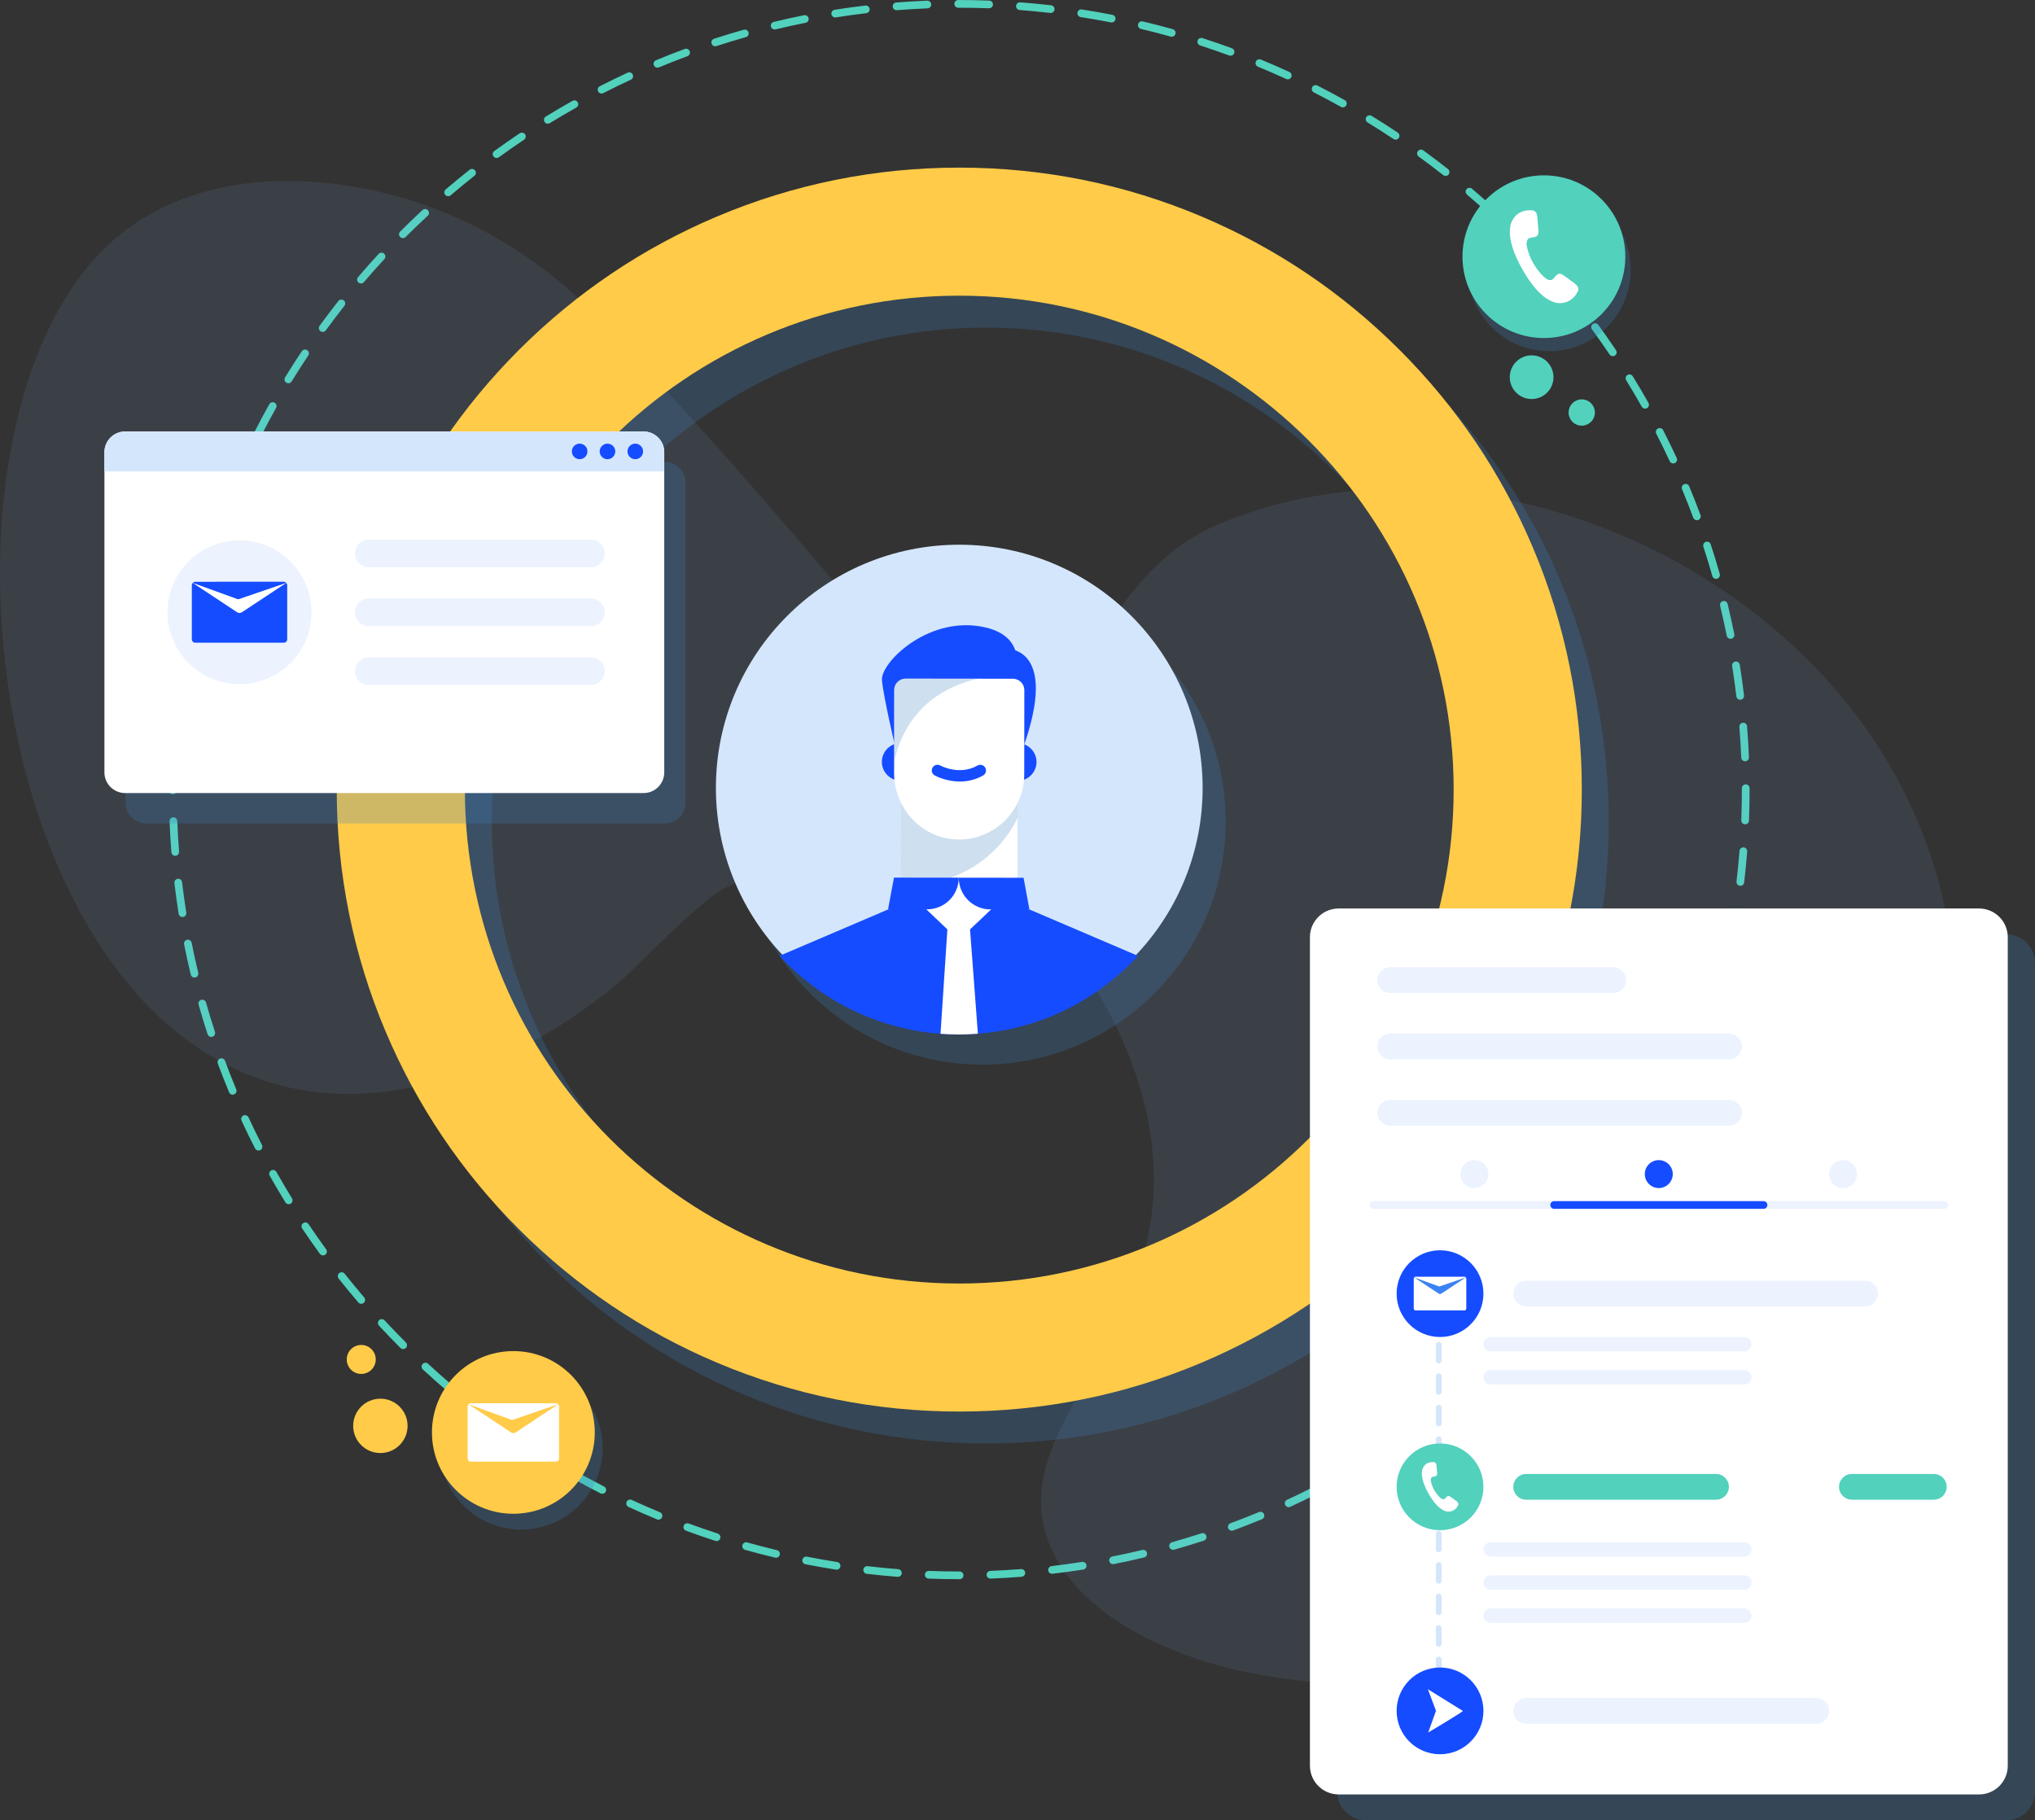 <svg width="256" height="229" viewBox="0 0 256 229" fill="none" xmlns="http://www.w3.org/2000/svg">
<rect x="0" y="0" width="256" height="229" fill="#333333" stroke="none"/>
<g id="Frame" clip-path="url(#clip0_45_836)">
<g id="Group">
<g id="Layer_1">
<path id="Vector" d="M120.718 198.671H120.674C119.392 198.671 118.094 198.646 116.816 198.597C116.548 198.587 116.339 198.362 116.35 198.094C116.36 197.826 116.585 197.617 116.853 197.628C118.119 197.676 119.405 197.701 120.674 197.701H120.718C120.986 197.701 121.203 197.918 121.203 198.186C121.203 198.454 120.986 198.671 120.718 198.671ZM124.602 198.594C124.342 198.594 124.128 198.39 124.117 198.128C124.107 197.861 124.316 197.636 124.583 197.625C125.866 197.575 127.165 197.499 128.442 197.399C128.708 197.378 128.943 197.578 128.964 197.845C128.985 198.112 128.785 198.346 128.518 198.367C127.228 198.468 125.917 198.544 124.621 198.594C124.615 198.594 124.608 198.594 124.602 198.594ZM112.957 198.374C112.945 198.374 112.932 198.374 112.919 198.373C111.627 198.273 110.32 198.147 109.035 197.997C108.768 197.966 108.578 197.725 108.609 197.46C108.64 197.194 108.881 197.003 109.147 197.034C110.42 197.183 111.714 197.308 112.994 197.406C113.261 197.427 113.461 197.66 113.441 197.927C113.421 198.182 113.208 198.375 112.957 198.375V198.374ZM132.345 197.99C132.102 197.99 131.893 197.809 131.864 197.562C131.832 197.296 132.023 197.055 132.289 197.024C133.564 196.874 134.853 196.697 136.118 196.498C136.382 196.457 136.631 196.637 136.672 196.902C136.714 197.166 136.534 197.415 136.268 197.456C134.99 197.657 133.69 197.836 132.402 197.987C132.383 197.99 132.363 197.991 132.344 197.991L132.345 197.99ZM105.243 197.475C105.218 197.475 105.192 197.473 105.167 197.47C103.887 197.269 102.593 197.041 101.323 196.79C101.06 196.739 100.889 196.483 100.941 196.221C100.993 195.958 101.248 195.787 101.511 195.839C102.769 196.087 104.049 196.313 105.317 196.511C105.582 196.553 105.763 196.801 105.721 197.066C105.684 197.305 105.477 197.476 105.242 197.476L105.243 197.475ZM140.017 196.782C139.79 196.782 139.587 196.622 139.542 196.391C139.49 196.128 139.66 195.873 139.923 195.821C141.182 195.572 142.453 195.294 143.699 194.995C143.96 194.933 144.222 195.094 144.284 195.354C144.347 195.615 144.186 195.876 143.925 195.939C142.667 196.24 141.384 196.521 140.112 196.772C140.08 196.778 140.048 196.781 140.017 196.781V196.782ZM97.623 195.973C97.585 195.973 97.548 195.969 97.51 195.96C96.251 195.66 94.979 195.33 93.731 194.98C93.473 194.908 93.323 194.64 93.395 194.382C93.468 194.124 93.736 193.974 93.994 194.046C95.229 194.393 96.488 194.72 97.735 195.017C97.996 195.08 98.156 195.341 98.094 195.602C98.041 195.825 97.842 195.974 97.623 195.974V195.973ZM147.571 194.974C147.359 194.974 147.164 194.835 147.104 194.621C147.031 194.363 147.181 194.095 147.439 194.023C148.674 193.675 149.918 193.298 151.138 192.902C151.393 192.819 151.667 192.959 151.75 193.213C151.832 193.467 151.693 193.742 151.438 193.824C150.206 194.224 148.949 194.605 147.703 194.956C147.659 194.969 147.614 194.974 147.571 194.974ZM90.144 193.875C90.094 193.875 90.044 193.867 89.995 193.851C88.759 193.451 87.514 193.02 86.295 192.572C86.043 192.479 85.915 192.2 86.007 191.949C86.1 191.698 86.379 191.57 86.63 191.662C87.838 192.106 89.07 192.533 90.293 192.929C90.549 193.012 90.689 193.285 90.606 193.54C90.539 193.745 90.349 193.875 90.144 193.875V193.875ZM154.958 192.575C154.76 192.575 154.574 192.454 154.502 192.258C154.41 192.008 154.538 191.729 154.789 191.635C155.989 191.192 157.196 190.72 158.377 190.23C158.625 190.128 158.909 190.245 159.011 190.492C159.114 190.74 158.997 191.024 158.749 191.126C157.557 191.62 156.337 192.098 155.125 192.545C155.07 192.565 155.013 192.575 154.957 192.575H154.958ZM82.836 191.184C82.774 191.184 82.711 191.172 82.65 191.147C81.451 190.651 80.245 190.124 79.066 189.58C78.823 189.468 78.717 189.18 78.829 188.936C78.941 188.693 79.23 188.587 79.473 188.699C80.64 189.238 81.834 189.76 83.022 190.251C83.269 190.354 83.387 190.637 83.284 190.885C83.207 191.071 83.026 191.184 82.835 191.184H82.836ZM162.112 189.609C161.929 189.609 161.753 189.505 161.671 189.327C161.559 189.084 161.664 188.796 161.908 188.684C163.069 188.149 164.236 187.582 165.377 187C165.615 186.878 165.908 186.972 166.03 187.211C166.152 187.45 166.057 187.742 165.818 187.864C164.666 188.451 163.488 189.024 162.315 189.565C162.249 189.595 162.179 189.61 162.111 189.61L162.112 189.609ZM75.769 187.926C75.694 187.926 75.619 187.91 75.548 187.873C74.393 187.284 73.233 186.664 72.101 186.029C71.868 185.898 71.784 185.602 71.915 185.369C72.046 185.135 72.342 185.052 72.576 185.183C73.697 185.811 74.845 186.426 75.99 187.009C76.228 187.131 76.323 187.422 76.201 187.661C76.116 187.83 75.945 187.926 75.769 187.926ZM169.016 186.088C168.846 186.088 168.681 185.999 168.592 185.841C168.461 185.607 168.545 185.311 168.778 185.18C169.894 184.554 171.015 183.898 172.106 183.228C172.335 183.087 172.634 183.159 172.774 183.387C172.914 183.616 172.843 183.915 172.614 184.055C171.511 184.731 170.38 185.394 169.253 186.026C169.178 186.068 169.097 186.089 169.016 186.089V186.088ZM68.984 184.124C68.897 184.124 68.81 184.101 68.731 184.053C67.626 183.375 66.519 182.666 65.441 181.945C65.218 181.796 65.159 181.495 65.308 181.272C65.457 181.049 65.758 180.99 65.981 181.139C67.049 181.853 68.145 182.556 69.239 183.226C69.468 183.366 69.539 183.665 69.399 183.894C69.307 184.043 69.148 184.125 68.985 184.125L68.984 184.124ZM175.626 182.034C175.47 182.034 175.316 181.958 175.222 181.819C175.073 181.596 175.133 181.295 175.355 181.146C176.421 180.433 177.487 179.691 178.522 178.938C178.739 178.781 179.042 178.828 179.2 179.046C179.357 179.262 179.31 179.566 179.092 179.723C178.046 180.483 176.971 181.234 175.895 181.953C175.812 182.008 175.718 182.035 175.625 182.035L175.626 182.034ZM62.522 179.802C62.423 179.802 62.323 179.772 62.237 179.71C61.19 178.948 60.142 178.155 59.124 177.352C58.914 177.186 58.878 176.881 59.044 176.671C59.211 176.461 59.516 176.425 59.726 176.591C60.733 177.386 61.771 178.171 62.809 178.926C63.025 179.083 63.073 179.387 62.915 179.603C62.82 179.733 62.672 179.802 62.522 179.802ZM181.902 177.473C181.758 177.473 181.616 177.41 181.52 177.288C181.354 177.078 181.39 176.773 181.601 176.607C182.607 175.814 183.612 174.99 184.586 174.158C184.79 173.984 185.096 174.008 185.27 174.212C185.444 174.416 185.42 174.721 185.216 174.895C184.232 175.735 183.218 176.567 182.201 177.368C182.112 177.438 182.006 177.473 181.901 177.473H181.902ZM56.422 174.991C56.311 174.991 56.198 174.952 56.107 174.875C55.122 174.034 54.141 173.162 53.19 172.282C52.993 172.101 52.981 171.794 53.163 171.597C53.345 171.4 53.652 171.388 53.849 171.57C54.791 172.44 55.763 173.304 56.739 174.137C56.942 174.311 56.967 174.617 56.792 174.821C56.696 174.933 56.56 174.99 56.423 174.99L56.422 174.991ZM187.805 172.434C187.674 172.434 187.544 172.382 187.448 172.279C187.267 172.082 187.279 171.775 187.475 171.593C188.416 170.724 189.354 169.823 190.262 168.917C190.451 168.728 190.759 168.728 190.949 168.917C191.138 169.106 191.138 169.413 190.949 169.603C190.032 170.519 189.085 171.428 188.134 172.305C188.041 172.391 187.923 172.434 187.805 172.434H187.805ZM50.718 169.721C50.594 169.721 50.47 169.673 50.375 169.579C49.46 168.664 48.549 167.719 47.67 166.768C47.488 166.571 47.5 166.265 47.696 166.083C47.893 165.901 48.2 165.913 48.382 166.109C49.254 167.05 50.155 167.987 51.061 168.893C51.251 169.082 51.251 169.389 51.061 169.578C50.967 169.673 50.843 169.72 50.718 169.72V169.721ZM193.299 166.949C193.181 166.949 193.062 166.906 192.969 166.82C192.773 166.638 192.761 166.332 192.942 166.135C193.814 165.194 194.679 164.223 195.513 163.249C195.687 163.046 195.994 163.022 196.197 163.196C196.401 163.37 196.425 163.676 196.251 163.879C195.408 164.863 194.535 165.843 193.655 166.793C193.56 166.897 193.429 166.949 193.299 166.949ZM45.445 164.026C45.309 164.026 45.172 163.968 45.076 163.856C44.234 162.873 43.401 161.859 42.599 160.844C42.433 160.634 42.469 160.329 42.679 160.163C42.89 159.997 43.195 160.033 43.361 160.243C44.155 161.248 44.981 162.251 45.814 163.225C45.988 163.429 45.964 163.735 45.761 163.909C45.67 163.986 45.557 164.025 45.446 164.025L45.445 164.026ZM198.35 161.05C198.244 161.05 198.138 161.016 198.049 160.946C197.839 160.78 197.803 160.475 197.969 160.265C198.765 159.259 199.551 158.223 200.307 157.186C200.465 156.969 200.769 156.922 200.986 157.079C201.202 157.237 201.25 157.54 201.092 157.757C200.329 158.804 199.534 159.851 198.731 160.866C198.635 160.987 198.493 161.05 198.35 161.05H198.35ZM40.635 157.939C40.485 157.939 40.337 157.87 40.242 157.74C39.48 156.694 38.729 155.619 38.01 154.546C37.86 154.323 37.92 154.022 38.143 153.873C38.365 153.724 38.667 153.783 38.816 154.006C39.529 155.069 40.273 156.134 41.027 157.169C41.185 157.386 41.137 157.689 40.921 157.847C40.834 157.909 40.735 157.94 40.635 157.94V157.939ZM202.926 154.772C202.833 154.772 202.739 154.745 202.656 154.69C202.434 154.541 202.374 154.24 202.523 154.017C203.238 152.95 203.941 151.856 204.613 150.764C204.753 150.535 205.052 150.464 205.281 150.605C205.51 150.745 205.58 151.043 205.44 151.272C204.762 152.375 204.051 153.48 203.329 154.558C203.236 154.697 203.082 154.773 202.926 154.773V154.772ZM36.318 151.499C36.155 151.499 35.995 151.417 35.904 151.268C35.227 150.167 34.562 149.037 33.929 147.91C33.798 147.677 33.88 147.381 34.114 147.25C34.348 147.119 34.644 147.202 34.775 147.435C35.402 148.55 36.06 149.669 36.731 150.759C36.871 150.988 36.799 151.287 36.571 151.427C36.492 151.475 36.404 151.499 36.318 151.499ZM206.997 148.152C206.917 148.152 206.835 148.132 206.76 148.09C206.527 147.959 206.443 147.663 206.575 147.43C207.204 146.31 207.82 145.163 208.404 144.02C208.526 143.782 208.819 143.687 209.057 143.809C209.296 143.931 209.39 144.223 209.268 144.461C208.678 145.616 208.057 146.774 207.421 147.905C207.332 148.063 207.167 148.152 206.997 148.152ZM32.52 144.745C32.343 144.745 32.174 144.648 32.087 144.48C31.499 143.33 30.926 142.153 30.384 140.981C30.271 140.738 30.377 140.45 30.621 140.337C30.864 140.225 31.152 140.331 31.265 140.574C31.802 141.735 32.37 142.901 32.952 144.039C33.074 144.278 32.979 144.57 32.741 144.692C32.67 144.728 32.595 144.745 32.52 144.745V144.745ZM210.537 141.229C210.469 141.229 210.4 141.214 210.334 141.184C210.09 141.072 209.984 140.784 210.097 140.541C210.636 139.374 211.159 138.182 211.651 136.996C211.754 136.748 212.038 136.631 212.285 136.734C212.533 136.836 212.65 137.12 212.548 137.367C212.05 138.565 211.522 139.769 210.978 140.947C210.896 141.125 210.72 141.229 210.536 141.229H210.537ZM29.268 137.718C29.078 137.718 28.897 137.605 28.82 137.418C28.324 136.226 27.846 135.009 27.398 133.798C27.305 133.547 27.433 133.268 27.685 133.175C27.936 133.083 28.215 133.21 28.309 133.462C28.752 134.66 29.226 135.866 29.716 137.046C29.82 137.294 29.702 137.577 29.454 137.68C29.393 137.705 29.33 137.717 29.268 137.717V137.718ZM213.521 134.044C213.465 134.044 213.408 134.034 213.353 134.013C213.102 133.921 212.973 133.642 213.065 133.39C213.511 132.184 213.938 130.953 214.335 129.731C214.418 129.477 214.691 129.336 214.947 129.419C215.201 129.502 215.341 129.775 215.259 130.03C214.858 131.265 214.427 132.508 213.977 133.726C213.904 133.922 213.718 134.044 213.521 134.044H213.521ZM26.578 130.449C26.373 130.449 26.183 130.319 26.116 130.114C25.715 128.884 25.334 127.628 24.981 126.383C24.908 126.125 25.059 125.857 25.317 125.784C25.575 125.712 25.843 125.861 25.916 126.119C26.264 127.352 26.642 128.596 27.04 129.814C27.122 130.069 26.983 130.343 26.728 130.426C26.678 130.442 26.628 130.449 26.578 130.449ZM215.923 126.652C215.879 126.652 215.835 126.646 215.791 126.634C215.532 126.562 215.382 126.293 215.455 126.036C215.802 124.802 216.129 123.545 216.428 122.298C216.49 122.038 216.752 121.877 217.013 121.939C217.274 122.002 217.434 122.263 217.372 122.524C217.07 123.783 216.74 125.053 216.389 126.298C216.329 126.512 216.134 126.652 215.922 126.652H215.923ZM24.467 122.981C24.248 122.981 24.049 122.832 23.996 122.609C23.694 121.351 23.412 120.069 23.16 118.8C23.108 118.537 23.278 118.282 23.541 118.23C23.804 118.178 24.06 118.349 24.112 118.612C24.361 119.869 24.64 121.138 24.939 122.384C25.002 122.644 24.841 122.906 24.581 122.968C24.543 122.977 24.504 122.982 24.467 122.982V122.981ZM217.73 119.104C217.698 119.104 217.666 119.102 217.635 119.095C217.372 119.043 217.201 118.788 217.253 118.525C217.502 117.269 217.729 115.99 217.928 114.723C217.969 114.458 218.219 114.278 218.483 114.319C218.748 114.361 218.928 114.609 218.887 114.874C218.686 116.154 218.456 117.445 218.205 118.714C218.16 118.945 217.957 119.105 217.73 119.105V119.104ZM22.953 115.369C22.718 115.369 22.512 115.199 22.474 114.96C22.272 113.682 22.093 112.383 21.941 111.097C21.91 110.831 22.1 110.59 22.366 110.559C22.634 110.528 22.873 110.718 22.905 110.983C23.055 112.257 23.233 113.544 23.433 114.809C23.475 115.073 23.294 115.322 23.03 115.363C23.004 115.367 22.979 115.369 22.953 115.369ZM218.935 111.438C218.916 111.438 218.897 111.437 218.878 111.435C218.612 111.404 218.421 111.163 218.452 110.896C218.601 109.624 218.727 108.331 218.826 107.053C218.847 106.786 219.081 106.586 219.347 106.607C219.614 106.628 219.814 106.861 219.793 107.128C219.693 108.419 219.566 109.725 219.415 111.009C219.386 111.256 219.177 111.438 218.934 111.438H218.935ZM22.043 107.663C21.792 107.663 21.579 107.47 21.559 107.216C21.459 105.927 21.381 104.618 21.33 103.323C21.32 103.055 21.528 102.829 21.796 102.819C22.062 102.808 22.29 103.016 22.3 103.284C22.351 104.566 22.427 105.863 22.528 107.14C22.549 107.407 22.349 107.64 22.081 107.661C22.069 107.662 22.055 107.662 22.043 107.662V107.663ZM219.535 103.702C219.529 103.702 219.523 103.702 219.516 103.702C219.248 103.691 219.04 103.466 219.05 103.199C219.099 101.92 219.124 100.621 219.124 99.338V99.165C219.124 98.897 219.341 98.68 219.609 98.679C219.877 98.679 220.094 98.896 220.094 99.164V99.338C220.094 100.633 220.069 101.945 220.019 103.236C220.009 103.498 219.794 103.703 219.535 103.703L219.535 103.702ZM21.737 99.909C21.469 99.909 21.252 99.692 21.252 99.424V99.337C21.252 98.07 21.275 96.788 21.323 95.526C21.333 95.258 21.557 95.049 21.826 95.06C22.094 95.07 22.303 95.296 22.293 95.563C22.246 96.814 22.222 98.084 22.222 99.338V99.424C22.222 99.692 22.005 99.909 21.737 99.91V99.909ZM219.528 95.769C219.269 95.769 219.054 95.564 219.043 95.303C218.992 94.022 218.914 92.725 218.813 91.448C218.792 91.181 218.991 90.947 219.258 90.926C219.525 90.905 219.759 91.104 219.78 91.371C219.882 92.661 219.961 93.97 220.013 95.264C220.023 95.532 219.815 95.757 219.548 95.768C219.541 95.768 219.534 95.768 219.528 95.768V95.769ZM22.031 92.154C22.018 92.154 22.006 92.154 21.993 92.153C21.726 92.132 21.526 91.899 21.546 91.632C21.645 90.34 21.771 89.034 21.921 87.751C21.952 87.484 22.192 87.294 22.459 87.325C22.725 87.356 22.916 87.597 22.885 87.863C22.737 89.134 22.612 90.427 22.514 91.707C22.494 91.961 22.281 92.155 22.03 92.155L22.031 92.154ZM218.914 88.032C218.671 88.032 218.462 87.851 218.432 87.605C218.281 86.332 218.102 85.045 217.901 83.78C217.859 83.516 218.039 83.267 218.304 83.225C218.569 83.183 218.818 83.363 218.86 83.628C219.063 84.906 219.243 86.205 219.396 87.49C219.428 87.756 219.238 87.998 218.972 88.029C218.952 88.032 218.933 88.033 218.914 88.033V88.032ZM22.928 84.446C22.903 84.446 22.878 84.444 22.852 84.44C22.587 84.399 22.406 84.151 22.448 83.887C22.648 82.608 22.875 81.315 23.126 80.046C23.178 79.783 23.433 79.612 23.696 79.664C23.959 79.716 24.13 79.971 24.078 80.233C23.83 81.49 23.604 82.769 23.407 84.036C23.369 84.275 23.162 84.446 22.927 84.446H22.928ZM217.695 80.369C217.469 80.369 217.266 80.209 217.22 79.978C216.968 78.722 216.689 77.453 216.388 76.207C216.326 75.947 216.486 75.685 216.747 75.622C217.007 75.559 217.269 75.719 217.333 75.979C217.636 77.237 217.918 78.519 218.172 79.788C218.225 80.051 218.054 80.306 217.791 80.358C217.759 80.365 217.727 80.368 217.696 80.368L217.695 80.369ZM24.428 76.832C24.391 76.832 24.353 76.828 24.315 76.819C24.054 76.757 23.893 76.495 23.955 76.235C24.255 74.976 24.585 73.706 24.934 72.46C25.007 72.202 25.275 72.051 25.533 72.124C25.791 72.196 25.942 72.464 25.869 72.722C25.522 73.956 25.196 75.213 24.899 76.46C24.845 76.683 24.647 76.833 24.427 76.833L24.428 76.832ZM215.876 72.825C215.664 72.825 215.469 72.686 215.409 72.472C215.06 71.24 214.681 69.997 214.282 68.778C214.199 68.523 214.339 68.249 214.593 68.167C214.848 68.083 215.122 68.223 215.205 68.477C215.608 69.708 215.99 70.963 216.343 72.208C216.416 72.466 216.266 72.734 216.008 72.806C215.964 72.819 215.919 72.825 215.876 72.825V72.825ZM26.525 69.36C26.475 69.36 26.425 69.353 26.375 69.336C26.12 69.254 25.98 68.98 26.063 68.726C26.463 67.491 26.894 66.248 27.342 65.029C27.434 64.778 27.714 64.65 27.965 64.742C28.217 64.835 28.345 65.114 28.252 65.365C27.808 66.571 27.382 67.802 26.986 69.025C26.92 69.23 26.73 69.36 26.525 69.36ZM213.465 65.448C213.267 65.448 213.082 65.327 213.009 65.132C212.564 63.933 212.09 62.728 211.598 61.549C211.495 61.301 211.612 61.018 211.859 60.915C212.107 60.812 212.391 60.929 212.494 61.176C212.991 62.367 213.47 63.584 213.92 64.795C214.013 65.046 213.885 65.325 213.634 65.418C213.578 65.438 213.521 65.448 213.465 65.448ZM29.214 62.058C29.152 62.058 29.089 62.046 29.029 62.021C28.781 61.918 28.663 61.634 28.766 61.387C29.262 60.189 29.789 58.984 30.333 57.806C30.445 57.562 30.734 57.456 30.977 57.568C31.22 57.68 31.327 57.968 31.215 58.211C30.677 59.378 30.155 60.571 29.663 61.758C29.586 61.945 29.405 62.058 29.214 62.058ZM210.487 58.304C210.304 58.304 210.129 58.199 210.047 58.023C209.509 56.863 208.94 55.697 208.356 54.559C208.234 54.321 208.328 54.029 208.567 53.907C208.805 53.785 209.098 53.879 209.22 54.117C209.809 55.266 210.384 56.443 210.927 57.615C211.039 57.858 210.934 58.146 210.69 58.259C210.624 58.29 210.555 58.304 210.486 58.304H210.487ZM32.472 54.996C32.398 54.996 32.322 54.979 32.252 54.943C32.013 54.821 31.918 54.529 32.04 54.29C32.628 53.136 33.249 51.977 33.883 50.845C34.014 50.612 34.31 50.528 34.544 50.659C34.778 50.79 34.861 51.086 34.73 51.32C34.102 52.44 33.487 53.588 32.904 54.731C32.818 54.899 32.648 54.996 32.471 54.996H32.472ZM206.954 51.411C206.784 51.411 206.619 51.322 206.53 51.163C205.902 50.048 205.243 48.93 204.572 47.84C204.431 47.613 204.502 47.313 204.73 47.173C204.958 47.033 205.258 47.104 205.398 47.332C206.076 48.432 206.741 49.561 207.376 50.687C207.507 50.92 207.424 51.216 207.19 51.347C207.115 51.389 207.033 51.409 206.953 51.409L206.954 51.411ZM36.275 48.215C36.188 48.215 36.101 48.192 36.021 48.144C35.793 48.004 35.721 47.705 35.861 47.477C36.54 46.372 37.249 45.266 37.969 44.189C38.118 43.966 38.42 43.906 38.643 44.055C38.866 44.204 38.926 44.505 38.777 44.728C38.063 45.795 37.361 46.889 36.689 47.983C36.597 48.133 36.438 48.215 36.275 48.215L36.275 48.215ZM202.887 44.812C202.731 44.812 202.577 44.737 202.484 44.597C201.771 43.535 201.026 42.472 200.27 41.437C200.112 41.22 200.16 40.916 200.376 40.759C200.593 40.601 200.897 40.649 201.054 40.865C201.818 41.91 202.57 42.984 203.29 44.056C203.44 44.279 203.38 44.58 203.158 44.729C203.075 44.785 202.981 44.811 202.887 44.811V44.812ZM40.596 41.758C40.498 41.758 40.398 41.727 40.312 41.665C40.095 41.507 40.047 41.205 40.204 40.988C40.966 39.941 41.76 38.894 42.563 37.877C42.729 37.666 43.034 37.631 43.245 37.796C43.455 37.962 43.491 38.267 43.325 38.477C42.53 39.485 41.744 40.521 40.99 41.559C40.895 41.689 40.747 41.758 40.597 41.758L40.596 41.758ZM198.314 38.547C198.171 38.547 198.029 38.484 197.934 38.362C197.138 37.358 196.312 36.355 195.478 35.382C195.304 35.179 195.328 34.873 195.531 34.698C195.734 34.524 196.041 34.548 196.216 34.751C197.057 35.733 197.892 36.746 198.695 37.76C198.862 37.971 198.826 38.276 198.616 38.442C198.527 38.512 198.42 38.546 198.315 38.546L198.314 38.547ZM45.41 35.66C45.298 35.66 45.186 35.621 45.094 35.544C44.89 35.37 44.867 35.063 45.041 34.86C45.882 33.876 46.754 32.895 47.634 31.944C47.816 31.747 48.123 31.735 48.32 31.916C48.517 32.098 48.529 32.405 48.347 32.602C47.476 33.544 46.612 34.516 45.779 35.49C45.683 35.602 45.547 35.661 45.41 35.661L45.41 35.66ZM193.264 32.655C193.133 32.655 193.003 32.603 192.907 32.5C192.035 31.559 191.133 30.623 190.226 29.718C190.036 29.529 190.035 29.222 190.226 29.033C190.415 28.844 190.722 28.843 190.912 29.033C191.827 29.946 192.738 30.891 193.619 31.841C193.802 32.038 193.79 32.345 193.593 32.527C193.5 32.613 193.382 32.656 193.264 32.656V32.655ZM50.682 29.958C50.558 29.958 50.434 29.911 50.339 29.817C50.149 29.627 50.149 29.32 50.339 29.131C51.254 28.216 52.201 27.305 53.15 26.427C53.347 26.244 53.654 26.256 53.837 26.453C54.019 26.649 54.007 26.956 53.81 27.139C52.869 28.009 51.932 28.91 51.026 29.817C50.931 29.911 50.807 29.959 50.683 29.959L50.682 29.958ZM187.766 27.172C187.648 27.172 187.53 27.13 187.437 27.044C186.494 26.175 185.521 25.311 184.546 24.48C184.341 24.306 184.318 23.999 184.492 23.796C184.666 23.592 184.972 23.568 185.176 23.742C186.161 24.582 187.144 25.454 188.096 26.332C188.293 26.513 188.305 26.82 188.123 27.017C188.028 27.121 187.897 27.174 187.766 27.174V27.172ZM56.381 24.687C56.244 24.687 56.108 24.63 56.012 24.517C55.838 24.314 55.862 24.008 56.065 23.833C57.049 22.991 58.063 22.159 59.078 21.357C59.288 21.191 59.594 21.227 59.76 21.437C59.926 21.647 59.89 21.952 59.68 22.118C58.675 22.912 57.671 23.737 56.696 24.57C56.605 24.648 56.493 24.686 56.381 24.686V24.687ZM181.855 22.133C181.749 22.133 181.644 22.099 181.554 22.029C180.546 21.236 179.509 20.451 178.47 19.697C178.253 19.54 178.205 19.237 178.363 19.02C178.52 18.804 178.824 18.755 179.04 18.913C180.089 19.674 181.137 20.467 182.155 21.268C182.365 21.433 182.402 21.738 182.236 21.949C182.14 22.071 181.998 22.134 181.854 22.134L181.855 22.133ZM62.47 19.879C62.32 19.879 62.173 19.809 62.078 19.68C61.92 19.463 61.967 19.16 62.184 19.002C63.231 18.24 64.306 17.489 65.38 16.77C65.603 16.62 65.904 16.68 66.054 16.902C66.203 17.125 66.143 17.426 65.921 17.575C64.858 18.287 63.793 19.032 62.757 19.786C62.67 19.849 62.57 19.879 62.471 19.879H62.47ZM175.564 17.569C175.472 17.569 175.378 17.542 175.295 17.487C174.227 16.774 173.13 16.073 172.036 15.402C171.807 15.262 171.736 14.964 171.875 14.736C172.016 14.507 172.314 14.436 172.542 14.576C173.648 15.252 174.755 15.961 175.834 16.681C176.057 16.829 176.117 17.131 175.968 17.354C175.875 17.494 175.72 17.57 175.564 17.57L175.564 17.569ZM68.914 15.562C68.751 15.562 68.592 15.48 68.5 15.331C68.36 15.103 68.431 14.804 68.66 14.664C69.762 13.987 70.892 13.322 72.019 12.689C72.253 12.558 72.549 12.641 72.68 12.874C72.811 13.108 72.728 13.403 72.495 13.535C71.379 14.162 70.26 14.819 69.168 15.49C69.089 15.539 69.001 15.562 68.914 15.562ZM168.933 13.509C168.853 13.509 168.771 13.49 168.696 13.448C167.574 12.82 166.425 12.207 165.281 11.625C165.043 11.503 164.947 11.211 165.069 10.973C165.19 10.735 165.483 10.639 165.722 10.761C166.877 11.348 168.037 11.967 169.17 12.601C169.404 12.732 169.487 13.027 169.357 13.261C169.268 13.42 169.103 13.509 168.933 13.509H168.933ZM75.673 11.766C75.496 11.766 75.327 11.669 75.241 11.501C75.119 11.263 75.214 10.971 75.452 10.849C76.603 10.261 77.781 9.687 78.954 9.145C79.197 9.032 79.486 9.138 79.599 9.381C79.711 9.624 79.606 9.912 79.362 10.025C78.201 10.562 77.034 11.13 75.895 11.712C75.824 11.749 75.748 11.766 75.674 11.766H75.673ZM161.999 9.982C161.931 9.982 161.862 9.968 161.796 9.937C160.628 9.399 159.434 8.879 158.246 8.389C157.998 8.286 157.881 8.003 157.983 7.755C158.085 7.508 158.369 7.39 158.617 7.492C159.817 7.987 161.023 8.513 162.202 9.056C162.446 9.168 162.553 9.456 162.44 9.699C162.358 9.877 162.183 9.982 161.999 9.982ZM82.705 8.513C82.515 8.513 82.334 8.401 82.257 8.214C82.153 7.967 82.271 7.683 82.518 7.58C83.711 7.084 84.929 6.606 86.141 6.158C86.392 6.065 86.671 6.193 86.764 6.444C86.858 6.695 86.729 6.974 86.478 7.067C85.279 7.511 84.072 7.984 82.891 8.476C82.83 8.501 82.767 8.513 82.706 8.513H82.705ZM154.803 7.011C154.748 7.011 154.691 7.002 154.636 6.981C153.428 6.538 152.196 6.113 150.972 5.718C150.716 5.636 150.577 5.362 150.659 5.107C150.741 4.852 151.015 4.713 151.27 4.795C152.507 5.193 153.751 5.623 154.97 6.071C155.222 6.163 155.351 6.442 155.258 6.693C155.186 6.89 155 7.011 154.802 7.011L154.803 7.011ZM89.978 5.822C89.774 5.822 89.584 5.692 89.516 5.487C89.433 5.233 89.572 4.959 89.827 4.876C91.059 4.474 92.315 4.092 93.562 3.74C93.82 3.668 94.088 3.818 94.161 4.075C94.234 4.333 94.084 4.6 93.826 4.673C92.592 5.022 91.348 5.4 90.129 5.798C90.079 5.814 90.028 5.821 89.978 5.821V5.822ZM147.402 4.622C147.359 4.622 147.315 4.617 147.271 4.604C146.037 4.258 144.778 3.933 143.53 3.637C143.269 3.575 143.107 3.314 143.17 3.053C143.231 2.792 143.493 2.631 143.754 2.693C145.015 2.993 146.286 3.321 147.533 3.67C147.791 3.743 147.942 4.01 147.87 4.268C147.809 4.483 147.615 4.623 147.402 4.623V4.622ZM97.451 3.71C97.233 3.71 97.034 3.561 96.98 3.339C96.918 3.078 97.078 2.817 97.339 2.754C98.598 2.451 99.88 2.17 101.151 1.917C101.414 1.864 101.67 2.035 101.722 2.297C101.775 2.56 101.604 2.815 101.341 2.868C100.083 3.118 98.813 3.397 97.567 3.696C97.529 3.705 97.49 3.71 97.453 3.71L97.451 3.71ZM139.846 2.827C139.815 2.827 139.784 2.824 139.752 2.818C138.494 2.571 137.213 2.346 135.946 2.149C135.681 2.107 135.5 1.859 135.541 1.595C135.582 1.33 135.831 1.149 136.095 1.191C137.375 1.39 138.668 1.618 139.939 1.866C140.202 1.918 140.374 2.173 140.322 2.435C140.277 2.667 140.074 2.827 139.847 2.827H139.846ZM105.069 2.195C104.835 2.195 104.628 2.025 104.59 1.786C104.548 1.522 104.729 1.273 104.993 1.231C106.272 1.028 107.573 0.849 108.86 0.697C109.126 0.665 109.367 0.855 109.399 1.121C109.43 1.387 109.24 1.628 108.973 1.66C107.699 1.81 106.411 1.988 105.145 2.189C105.119 2.193 105.094 2.195 105.068 2.195H105.069ZM132.172 1.633C132.154 1.633 132.135 1.632 132.116 1.629C130.844 1.482 129.549 1.358 128.269 1.261C128.001 1.24 127.801 1.007 127.822 0.74C127.842 0.473 128.076 0.273 128.342 0.294C129.635 0.392 130.942 0.517 132.228 0.666C132.494 0.697 132.685 0.937 132.654 1.203C132.626 1.451 132.416 1.632 132.173 1.632L132.172 1.633ZM112.782 1.283C112.531 1.283 112.319 1.09 112.299 0.835C112.278 0.568 112.477 0.335 112.744 0.314C114.034 0.212 115.345 0.134 116.641 0.083C116.908 0.071 117.135 0.28 117.145 0.548C117.156 0.816 116.947 1.041 116.679 1.052C115.396 1.103 114.099 1.18 112.82 1.281C112.807 1.282 112.795 1.283 112.782 1.283ZM124.427 1.043C124.421 1.043 124.415 1.043 124.409 1.043C123.172 0.997 121.915 0.973 120.674 0.973H120.545C120.545 0.973 120.545 0.973 120.544 0.973C120.276 0.973 120.059 0.757 120.058 0.489C120.058 0.221 120.275 0.004 120.543 0.003H120.674C121.927 0.003 123.196 0.027 124.446 0.074C124.714 0.083 124.923 0.308 124.913 0.576C124.903 0.837 124.688 1.043 124.428 1.043H124.427Z" fill="#52D1BD"/>
<path id="Vector_2" d="M75.43 40.151C66.239 30.482 54.101 24.348 41.07 23.03C33.26 22.24 24.808 23.123 17.455 27.808C-8.172 44.137 -4.986 109.186 23.113 130.541C45.722 147.723 72.333 129.198 80.001 121.588C92.459 109.222 90.844 112.326 95.827 109.798C102.954 106.182 106.861 105.791 110.839 105.619C125.072 105.003 142.396 124.018 144.858 143.66C147.905 167.96 126.419 178.945 131.851 193.805C137.345 208.834 165.891 215.568 187.215 209.713C225.654 199.16 261.443 141.987 239.244 99.049C223.795 69.167 183.918 53.253 153.53 65.85C138.455 72.099 137.634 89.26 125.848 89.365C116.432 89.45 111.331 79.695 88.023 53.773C83.422 48.655 79.169 44.084 75.43 40.151Z" fill="#87B6FF" fill-opacity="0.1"/>
<g id="Vector_3" style="mix-blend-mode:multiply" opacity="0.25">
<path d="M154.189 103.352C154.189 111.332 151.129 118.601 146.117 124.046C141.03 129.574 133.933 133.227 125.982 133.844C125.188 133.907 124.385 133.939 123.574 133.939C122.763 133.939 122.038 133.91 121.282 133.854C113.285 133.263 106.144 129.602 101.032 124.046C96.02 118.601 92.96 111.332 92.96 103.352C92.96 86.458 106.666 72.763 123.574 72.763C140.481 72.763 154.188 86.458 154.188 103.352H154.189Z" fill="#3A7EC1"/>
</g>
<path id="Vector_4" d="M151.289 99.117C151.289 107.098 148.229 114.366 143.217 119.812C138.13 125.34 131.033 128.993 123.083 129.61C122.288 129.673 121.485 129.704 120.674 129.704C119.863 129.704 119.138 129.675 118.382 129.619C110.385 129.028 103.244 125.367 98.132 119.812C93.12 114.366 90.06 107.097 90.06 99.117C90.06 82.224 103.766 68.528 120.674 68.528C137.581 68.528 151.289 82.223 151.289 99.117V99.117Z" fill="#D4E6FC"/>
<path id="Vector_5" d="M143.15 120.249C138.064 125.777 130.967 129.43 123.016 130.047C122.222 130.11 121.418 130.142 120.607 130.142C119.796 130.142 119.071 130.113 118.315 130.057C110.318 129.466 103.177 125.805 98.065 120.249L111.716 114.417L111.898 114.396L116.767 113.862L118.999 113.616L120.607 113.439L122.211 113.616L124.436 113.86L129.499 114.416L143.149 120.249L143.15 120.249Z" fill="#164CFF"/>
<path id="Vector_6" d="M113.297 93.473L113.277 113.417L127.999 113.432L128.02 93.488L113.297 93.473Z" fill="white"/>
<path id="Vector_7" d="M124.684 114.411L122.028 116.924L123.016 130.047C122.222 130.11 121.418 130.142 120.607 130.142C119.796 130.142 119.071 130.113 118.315 130.057L119.18 116.922L116.531 114.403L116.353 114.233L116.768 113.863L117.252 113.428L120.612 110.418L123.964 113.435L124.437 113.861L124.862 114.243L124.684 114.411Z" fill="white"/>
<path id="Vector_8" d="M114.163 98.215H113.302C111.998 98.213 110.933 97.147 110.935 95.844C110.936 94.542 112.004 93.478 113.307 93.48H114.169C115.472 93.482 116.537 94.548 116.536 95.851C116.534 97.153 115.466 98.217 114.163 98.215Z" fill="#164CFF"/>
<path id="Vector_9" d="M128.021 98.231H127.16C125.856 98.229 124.791 97.162 124.793 95.86C124.794 94.558 125.862 93.494 127.165 93.495H128.027C129.33 93.497 130.395 94.564 130.393 95.866C130.392 97.168 129.324 98.232 128.021 98.231Z" fill="#164CFF"/>
<g id="Vector_10" style="mix-blend-mode:multiply" opacity="0.25">
<path d="M128.023 97.608L128.018 102.891C126.728 105.552 122.827 111.359 113.286 111.529L113.301 97.592L128.023 97.608Z" fill="#3A7EC1"/>
</g>
<path id="Vector_11" d="M126.496 81.621C126.496 81.621 133.366 81.115 128.66 94.214L126.482 94.212L126.496 81.621Z" fill="#164CFF"/>
<path id="Vector_12" d="M127.389 85.855C127.389 85.855 130.16 79.963 123.34 78.808C116.52 77.652 110.745 83.433 110.947 85.585C111.148 87.737 112.672 94.196 112.672 94.196L127.389 85.855Z" fill="#164CFF"/>
<path id="Vector_13" d="M128.859 86.825L128.847 97.442C128.842 102.163 124.782 105.975 119.983 105.585C115.704 105.233 112.472 101.545 112.476 97.258L112.488 86.807C112.489 86.018 113.135 85.373 113.925 85.374L127.424 85.389C127.82 85.389 128.18 85.55 128.441 85.811C128.699 86.07 128.859 86.429 128.859 86.825H128.859Z" fill="white"/>
<path id="Vector_14" d="M116.616 114.402L111.716 114.396L112.462 110.409L120.612 110.418C120.609 112.621 118.82 114.405 116.616 114.402Z" fill="#164CFF"/>
<path id="Vector_15" d="M124.599 114.411L129.499 114.417L128.762 110.428L120.612 110.418C120.609 112.621 122.394 114.409 124.599 114.411Z" fill="#164CFF"/>
<g id="Vector_16" style="mix-blend-mode:multiply" opacity="0.25">
<path d="M123.054 85.384C119.6 86.137 114.132 88.49 112.478 95.808L112.488 86.806C112.489 86.017 113.135 85.372 113.925 85.373L123.053 85.383L123.054 85.384Z" fill="#3A7EC1"/>
</g>
<path id="Vector_17" d="M120.742 98.321C118.996 98.319 117.669 97.602 117.586 97.556C117.239 97.364 117.114 96.927 117.306 96.581C117.499 96.235 117.934 96.109 118.281 96.3C118.386 96.358 120.707 97.588 122.966 96.31C123.311 96.115 123.749 96.236 123.945 96.581C124.14 96.926 124.019 97.363 123.674 97.559C122.66 98.132 121.644 98.322 120.742 98.321Z" fill="#164CFF"/>
<g id="Vector_18" style="mix-blend-mode:multiply" opacity="0.25">
<path d="M124.06 181.597C113.492 181.597 103.235 179.528 93.574 175.445C84.248 171.504 75.874 165.863 68.683 158.679C61.493 151.496 55.848 143.129 51.903 133.81C47.817 124.158 45.745 113.91 45.745 103.351C45.745 92.791 47.817 82.543 51.903 72.891C55.848 63.573 61.494 55.206 68.683 48.022C75.873 40.839 84.247 35.198 93.574 31.256C103.235 27.174 113.492 25.104 124.06 25.104C134.629 25.104 144.886 27.174 154.546 31.256C163.873 35.198 172.247 40.839 179.437 48.022C186.627 55.205 192.273 63.572 196.218 72.891C200.304 82.543 202.375 92.791 202.375 103.351C202.375 113.91 200.304 124.158 196.218 133.81C192.273 143.128 186.627 151.495 179.437 158.679C172.248 165.863 163.873 171.503 154.546 175.445C144.886 179.528 134.629 181.597 124.06 181.597ZM124.06 41.214C89.767 41.214 61.868 69.088 61.868 103.351C61.868 137.615 89.767 165.489 124.06 165.489C158.353 165.489 186.252 137.615 186.252 103.351C186.252 69.088 158.353 41.214 124.06 41.214Z" fill="#3A7EC1"/>
</g>
<path id="Vector_19" d="M120.675 177.581C110.106 177.581 99.849 175.512 90.189 171.429C80.863 167.488 72.488 161.847 65.298 154.663C58.108 147.48 52.463 139.113 48.518 129.794C44.432 120.142 42.36 109.894 42.36 99.335C42.36 88.775 44.432 78.527 48.518 68.875C52.463 59.557 58.108 51.19 65.298 44.006C72.488 36.823 80.862 31.182 90.189 27.24C99.849 23.158 110.106 21.088 120.675 21.088C131.244 21.088 141.501 23.158 151.161 27.24C160.487 31.182 168.862 36.823 176.052 44.006C183.242 51.189 188.887 59.556 192.832 68.875C196.918 78.527 198.99 88.775 198.99 99.335C198.99 109.894 196.918 120.142 192.832 129.794C188.888 139.112 183.242 147.479 176.052 154.663C168.862 161.847 160.488 167.487 151.161 171.429C141.501 175.512 131.244 177.581 120.675 177.581ZM120.675 37.198C86.382 37.198 58.483 65.072 58.483 99.335C58.483 133.598 86.382 161.473 120.675 161.473C154.968 161.473 182.867 133.598 182.867 99.335C182.867 65.072 154.968 37.198 120.675 37.198Z" fill="#FFCB48"/>
<g id="Vector_20" style="mix-blend-mode:multiply" opacity="0.25">
<path d="M83.629 58.115H18.408C16.971 58.115 15.807 59.279 15.807 60.714V101.002C15.807 102.437 16.971 103.601 18.408 103.601H83.629C85.065 103.601 86.23 102.437 86.23 101.002V60.714C86.23 59.279 85.065 58.115 83.629 58.115Z" fill="#3A7EC1"/>
</g>
<g id="Vector_21" style="mix-blend-mode:multiply" opacity="0.25">
<path d="M252.386 117.545H171.828C169.832 117.545 168.214 119.162 168.214 121.156V225.389C168.214 227.383 169.832 229 171.828 229H252.386C254.382 229 256 227.383 256 225.389V121.156C256 119.162 254.382 117.545 252.386 117.545Z" fill="#3A7EC1"/>
</g>
<path id="Vector_22" d="M80.96 54.285H15.739C14.302 54.285 13.137 55.449 13.137 56.884V97.172C13.137 98.607 14.302 99.771 15.739 99.771H80.96C82.396 99.771 83.561 98.607 83.561 97.172V56.884C83.561 55.449 82.396 54.285 80.96 54.285Z" fill="white"/>
<path id="Vector_23" d="M36.537 83.428C40.075 79.894 40.075 74.162 36.537 70.627C32.999 67.092 27.263 67.092 23.725 70.627C20.187 74.162 20.187 79.894 23.725 83.428C27.263 86.963 32.999 86.963 36.537 83.428Z" fill="#ECF3FE"/>
<path id="Vector_24" d="M36.13 73.627V80.427C36.13 80.665 35.938 80.857 35.701 80.857L24.562 80.858C24.324 80.858 24.132 80.666 24.132 80.429V73.629C24.131 73.515 24.176 73.41 24.249 73.333C24.327 73.25 24.438 73.199 24.561 73.199L35.7 73.198C35.822 73.198 35.933 73.249 36.011 73.332C36.085 73.409 36.13 73.512 36.13 73.627Z" fill="#164CFF"/>
<path id="Vector_25" d="M36.011 73.332L30.427 77.028C30.246 77.142 30.015 77.142 29.834 77.028L24.249 73.333C24.327 73.25 24.438 73.199 24.561 73.199L35.7 73.198C35.822 73.198 35.933 73.249 36.011 73.332Z" fill="white"/>
<path id="Vector_26" d="M36.011 73.332L30.267 75.296C30.085 75.41 29.855 75.41 29.673 75.296L24.249 73.333C24.327 73.25 24.438 73.199 24.561 73.199L35.7 73.198C35.822 73.198 35.933 73.249 36.011 73.332Z" fill="#164CFF"/>
<path id="Vector_27" d="M74.333 67.88H46.394C45.431 67.88 44.651 68.66 44.651 69.622C44.651 70.585 45.431 71.365 46.394 71.365H74.333C75.296 71.365 76.076 70.585 76.076 69.622C76.076 68.66 75.296 67.88 74.333 67.88Z" fill="#ECF3FE"/>
<path id="Vector_28" d="M74.333 75.286H46.394C45.431 75.286 44.651 76.066 44.651 77.028C44.651 77.99 45.431 78.77 46.394 78.77H74.333C75.296 78.77 76.076 77.99 76.076 77.028C76.076 76.066 75.296 75.286 74.333 75.286Z" fill="#ECF3FE"/>
<path id="Vector_29" d="M74.333 86.176H46.394C45.435 86.176 44.651 85.391 44.651 84.433C44.651 83.475 45.435 82.691 46.394 82.691H74.333C75.291 82.691 76.076 83.475 76.076 84.433C76.076 85.391 75.291 86.176 74.333 86.176Z" fill="#ECF3FE"/>
<path id="Vector_30" d="M83.561 56.885V59.3H13.137V56.885C13.137 55.449 14.302 54.286 15.739 54.286H80.959C82.395 54.286 83.56 55.45 83.56 56.885H83.561Z" fill="#D4E6FC"/>
<path id="Vector_31" d="M80.612 57.485C80.995 57.102 80.995 56.482 80.612 56.099C80.229 55.717 79.608 55.717 79.225 56.099C78.842 56.482 78.842 57.102 79.225 57.485C79.608 57.867 80.229 57.867 80.612 57.485Z" fill="#164CFF"/>
<path id="Vector_32" d="M77.114 57.485C77.497 57.103 77.497 56.482 77.114 56.1C76.731 55.717 76.11 55.717 75.727 56.1C75.344 56.482 75.344 57.103 75.727 57.485C76.11 57.868 76.731 57.868 77.114 57.485Z" fill="#164CFF"/>
<path id="Vector_33" d="M73.874 57.015C73.998 56.488 73.672 55.96 73.144 55.836C72.617 55.712 72.089 56.038 71.965 56.564C71.84 57.091 72.167 57.619 72.694 57.743C73.221 57.867 73.749 57.541 73.874 57.015Z" fill="#164CFF"/>
<path id="Vector_34" d="M248.96 114.294H168.402C166.406 114.294 164.787 115.911 164.787 117.905V222.138C164.787 224.132 166.406 225.749 168.402 225.749H248.96C250.956 225.749 252.574 224.132 252.574 222.138V117.905C252.574 115.911 250.956 114.294 248.96 114.294Z" fill="white"/>
<path id="Vector_35" d="M202.949 121.682H174.888C173.992 121.682 173.266 122.408 173.266 123.303V123.303C173.266 124.198 173.992 124.924 174.888 124.924H202.949C203.845 124.924 204.571 124.198 204.571 123.303V123.303C204.571 122.408 203.845 121.682 202.949 121.682Z" fill="#ECF3FE"/>
<path id="Vector_36" d="M217.509 130.033H174.888C173.992 130.033 173.266 130.759 173.266 131.654V131.654C173.266 132.549 173.992 133.275 174.888 133.275H217.509C218.405 133.275 219.131 132.549 219.131 131.654V131.654C219.131 130.759 218.405 130.033 217.509 130.033Z" fill="#ECF3FE"/>
<path id="Vector_37" d="M217.509 141.625H174.889C173.993 141.625 173.267 140.9 173.267 140.005C173.267 139.11 173.993 138.384 174.889 138.384H217.509C218.405 138.384 219.131 139.11 219.131 140.005C219.131 140.9 218.405 141.625 217.509 141.625Z" fill="#ECF3FE"/>
<path id="Vector_38" d="M234.618 164.368H191.998C191.102 164.368 190.376 163.643 190.376 162.748C190.376 161.853 191.102 161.127 191.998 161.127H234.618C235.514 161.127 236.24 161.853 236.24 162.748C236.24 163.643 235.514 164.368 234.618 164.368Z" fill="#ECF3FE"/>
<path id="Vector_39" d="M228.487 216.857H191.997C191.101 216.857 190.375 216.131 190.375 215.236C190.375 214.341 191.101 213.616 191.997 213.616H228.487C229.383 213.616 230.109 214.341 230.109 215.236C230.109 216.131 229.383 216.857 228.487 216.857Z" fill="#ECF3FE"/>
<path id="Vector_40" d="M215.871 188.673H191.997C191.101 188.673 190.375 187.948 190.375 187.053C190.375 186.158 191.101 185.432 191.997 185.432H215.871C216.767 185.432 217.493 186.158 217.493 187.053C217.493 187.948 216.767 188.673 215.871 188.673Z" fill="#52D1BD"/>
<path id="Vector_41" d="M243.27 188.673H232.968C232.072 188.673 231.346 187.948 231.346 187.053C231.346 186.158 232.072 185.432 232.968 185.432H243.27C244.166 185.432 244.892 186.158 244.892 187.053C244.892 187.948 244.166 188.673 243.27 188.673Z" fill="#52D1BD"/>
<path id="Vector_42" d="M244.612 152.079H172.749C172.481 152.079 172.264 151.862 172.264 151.594C172.264 151.327 172.481 151.109 172.749 151.109H244.612C244.88 151.109 245.097 151.327 245.097 151.594C245.097 151.862 244.88 152.079 244.612 152.079Z" fill="#ECF3FE"/>
<path id="Vector_43" d="M221.847 152.079H195.515C195.247 152.079 195.029 151.862 195.029 151.594C195.029 151.327 195.247 151.109 195.515 151.109H221.847C222.115 151.109 222.332 151.327 222.332 151.594C222.332 151.862 222.115 152.079 221.847 152.079Z" fill="#164CFF"/>
<path id="Vector_44" d="M187.198 148.11C187.422 147.166 186.836 146.219 185.89 145.996C184.945 145.773 183.997 146.358 183.774 147.303C183.551 148.248 184.136 149.194 185.082 149.417C186.028 149.64 186.975 149.055 187.198 148.11Z" fill="#ECF3FE"/>
<path id="Vector_45" d="M210.385 148.11C210.609 147.166 210.023 146.219 209.077 145.996C208.132 145.773 207.184 146.358 206.961 147.303C206.738 148.248 207.323 149.194 208.269 149.417C209.215 149.64 210.162 149.055 210.385 148.11Z" fill="#164CFF"/>
<path id="Vector_46" d="M233.573 148.11C233.796 147.165 233.21 146.218 232.265 145.995C231.319 145.772 230.371 146.358 230.148 147.302C229.925 148.247 230.511 149.194 231.456 149.417C232.402 149.64 233.349 149.055 233.573 148.11Z" fill="#ECF3FE"/>
<path id="Vector_47" d="M180.99 163.596C180.788 163.596 180.626 163.433 180.626 163.232V162.262C180.626 162.061 180.788 161.898 180.99 161.898C181.191 161.898 181.354 162.061 181.354 162.262V163.232C181.354 163.433 181.191 163.596 180.99 163.596Z" fill="#D4E6FC"/>
<path id="Vector_48" d="M180.99 215.079C180.788 215.079 180.626 214.916 180.626 214.715V212.735C180.626 212.534 180.788 212.371 180.99 212.371C181.191 212.371 181.354 212.534 181.354 212.735V214.715C181.354 214.916 181.191 215.079 180.99 215.079ZM180.99 211.119C180.788 211.119 180.626 210.956 180.626 210.755V208.775C180.626 208.574 180.788 208.411 180.99 208.411C181.191 208.411 181.354 208.574 181.354 208.775V210.755C181.354 210.956 181.191 211.119 180.99 211.119ZM180.99 207.159C180.788 207.159 180.626 206.996 180.626 206.795V204.815C180.626 204.614 180.788 204.451 180.99 204.451C181.191 204.451 181.354 204.614 181.354 204.815V206.795C181.354 206.996 181.191 207.159 180.99 207.159ZM180.99 203.199C180.788 203.199 180.626 203.036 180.626 202.835V200.855C180.626 200.654 180.788 200.491 180.99 200.491C181.191 200.491 181.354 200.654 181.354 200.855V202.835C181.354 203.036 181.191 203.199 180.99 203.199ZM180.99 199.239C180.788 199.239 180.626 199.076 180.626 198.875V196.895C180.626 196.694 180.788 196.531 180.99 196.531C181.191 196.531 181.354 196.694 181.354 196.895V198.875C181.354 199.076 181.191 199.239 180.99 199.239ZM180.99 195.279C180.788 195.279 180.626 195.116 180.626 194.915V192.935C180.626 192.734 180.788 192.571 180.99 192.571C181.191 192.571 181.354 192.734 181.354 192.935V194.915C181.354 195.116 181.191 195.279 180.99 195.279ZM180.99 191.319C180.788 191.319 180.626 191.156 180.626 190.955V188.975C180.626 188.774 180.788 188.611 180.99 188.611C181.191 188.611 181.354 188.774 181.354 188.975V190.955C181.354 191.156 181.191 191.319 180.99 191.319ZM180.99 187.359C180.788 187.359 180.626 187.196 180.626 186.995V185.015C180.626 184.814 180.788 184.651 180.99 184.651C181.191 184.651 181.354 184.814 181.354 185.015V186.995C181.354 187.196 181.191 187.359 180.99 187.359ZM180.99 183.399C180.788 183.399 180.626 183.236 180.626 183.035V181.055C180.626 180.854 180.788 180.691 180.99 180.691C181.191 180.691 181.354 180.854 181.354 181.055V183.035C181.354 183.236 181.191 183.399 180.99 183.399ZM180.99 179.439C180.788 179.439 180.626 179.276 180.626 179.075V177.095C180.626 176.894 180.788 176.731 180.99 176.731C181.191 176.731 181.354 176.894 181.354 177.095V179.075C181.354 179.276 181.191 179.439 180.99 179.439ZM180.99 175.479C180.788 175.479 180.626 175.316 180.626 175.115V173.135C180.626 172.934 180.788 172.771 180.99 172.771C181.191 172.771 181.354 172.934 181.354 173.135V175.115C181.354 175.316 181.191 175.479 180.99 175.479ZM180.99 171.519C180.788 171.519 180.626 171.356 180.626 171.155V169.175C180.626 168.974 180.788 168.812 180.99 168.812C181.191 168.812 181.354 168.974 181.354 169.175V171.155C181.354 171.356 181.191 171.519 180.99 171.519ZM180.99 167.559C180.788 167.559 180.626 167.396 180.626 167.195V165.215C180.626 165.014 180.788 164.852 180.99 164.852C181.191 164.852 181.354 165.014 181.354 165.215V167.195C181.354 167.396 181.191 167.559 180.99 167.559Z" fill="#D4E6FC"/>
<path id="Vector_49" d="M180.99 218.029C180.788 218.029 180.626 217.866 180.626 217.665V216.695C180.626 216.494 180.788 216.331 180.99 216.331C181.191 216.331 181.354 216.494 181.354 216.695V217.665C181.354 217.866 181.191 218.029 180.99 218.029Z" fill="#D4E6FC"/>
<path id="Vector_50" d="M181.153 168.203C184.169 168.203 186.614 165.76 186.614 162.747C186.614 159.734 184.169 157.292 181.153 157.292C178.137 157.292 175.693 159.734 175.693 162.747C175.693 165.76 178.137 168.203 181.153 168.203Z" fill="#164CFF"/>
<path id="Vector_51" d="M184.459 160.873V164.621C184.459 164.752 184.353 164.858 184.223 164.858H178.083C177.952 164.858 177.846 164.753 177.846 164.622V160.875C177.846 160.812 177.871 160.754 177.911 160.711C177.954 160.666 178.015 160.638 178.083 160.638H184.222C184.29 160.637 184.351 160.665 184.394 160.711C184.435 160.753 184.459 160.81 184.459 160.874V160.873Z" fill="white"/>
<path id="Vector_52" d="M184.394 160.71L181.317 162.748C181.217 162.811 181.089 162.811 180.99 162.748L177.912 160.711C177.954 160.665 178.015 160.637 178.083 160.637H184.223C184.29 160.637 184.351 160.665 184.395 160.71H184.394Z" fill="#3B82F4"/>
<path id="Vector_53" d="M184.394 160.71L181.228 161.793C181.129 161.856 181.001 161.856 180.901 161.793L177.912 160.711C177.954 160.665 178.015 160.637 178.083 160.637H184.223C184.29 160.637 184.351 160.665 184.395 160.71H184.394Z" fill="white"/>
<path id="Vector_54" d="M181.153 192.508C184.169 192.508 186.614 190.065 186.614 187.052C186.614 184.039 184.169 181.597 181.153 181.597C178.137 181.597 175.693 184.039 175.693 187.052C175.693 190.065 178.137 192.508 181.153 192.508Z" fill="#52D1BD"/>
<path id="Vector_55" d="M180.489 183.974C180.644 184.057 180.691 184.202 180.706 184.361C180.737 184.678 180.764 184.995 180.79 185.313C180.794 185.36 180.79 185.41 180.785 185.458C180.768 185.606 180.685 185.697 180.539 185.729C180.437 185.751 180.335 185.772 180.231 185.789C180.132 185.806 180.07 185.866 180.035 185.955C179.989 186.075 179.976 186.198 180.003 186.326C180.15 187.053 180.487 187.683 180.981 188.232C181.082 188.343 181.199 188.441 181.317 188.535C181.392 188.593 181.489 188.617 181.587 188.619C181.658 188.621 181.718 188.598 181.766 188.544C181.83 188.472 181.897 188.401 181.962 188.329C182.094 188.182 182.229 188.157 182.401 188.258C182.494 188.312 182.58 188.379 182.668 188.442C182.833 188.561 182.997 188.682 183.16 188.803C183.202 188.834 183.243 188.867 183.282 188.901C183.39 188.995 183.473 189.102 183.466 189.256C183.455 189.295 183.444 189.333 183.434 189.371C183.383 189.456 183.339 189.545 183.281 189.623C183.023 189.973 182.679 190.161 182.241 190.167C182.154 190.168 182.067 190.153 181.979 190.146C181.913 190.128 181.847 190.109 181.78 190.091C181.703 190.055 181.625 190.023 181.55 189.985C181.174 189.791 180.87 189.508 180.596 189.192C180.266 188.814 179.992 188.397 179.743 187.962C179.439 187.43 179.172 186.881 179.005 186.288C178.911 185.959 178.852 185.625 178.87 185.281C178.875 185.181 178.89 185.081 178.901 184.981C178.919 184.915 178.938 184.849 178.956 184.783C178.964 184.769 178.972 184.755 178.979 184.74C179.175 184.265 179.538 184.008 180.04 183.944C180.149 183.93 180.262 183.942 180.372 183.942C180.411 183.952 180.449 183.963 180.487 183.974H180.489Z" fill="white"/>
<path id="Vector_56" d="M219.435 170.021H187.523C187.023 170.021 186.614 169.612 186.614 169.112C186.614 168.612 187.023 168.203 187.523 168.203H219.435C219.935 168.203 220.345 168.612 220.345 169.112C220.345 169.612 219.935 170.021 219.435 170.021Z" fill="#ECF3FE"/>
<path id="Vector_57" d="M219.435 174.182H187.523C187.023 174.182 186.614 173.773 186.614 173.273C186.614 172.773 187.023 172.364 187.523 172.364H219.435C219.935 172.364 220.345 172.774 220.345 173.273C220.345 173.774 219.935 174.182 219.435 174.182Z" fill="#ECF3FE"/>
<path id="Vector_58" d="M219.435 195.843H187.523C187.023 195.843 186.614 195.434 186.614 194.934C186.614 194.434 187.023 194.025 187.523 194.025H219.435C219.935 194.025 220.345 194.435 220.345 194.934C220.345 195.435 219.935 195.843 219.435 195.843Z" fill="#ECF3FE"/>
<path id="Vector_59" d="M219.435 200.004H187.523C187.023 200.004 186.614 199.595 186.614 199.095C186.614 198.595 187.023 198.186 187.523 198.186H219.435C219.935 198.186 220.345 198.595 220.345 199.095C220.345 199.595 219.935 200.004 219.435 200.004Z" fill="#ECF3FE"/>
<path id="Vector_60" d="M219.435 202.346H187.523C187.021 202.346 186.614 202.753 186.614 203.255V203.256C186.614 203.758 187.021 204.165 187.523 204.165H219.435C219.937 204.165 220.345 203.758 220.345 203.256V203.255C220.345 202.753 219.937 202.346 219.435 202.346Z" fill="#ECF3FE"/>
<path id="Vector_61" d="M181.153 220.694C184.169 220.694 186.614 218.252 186.614 215.239C186.614 212.226 184.169 209.783 181.153 209.783C178.137 209.783 175.693 212.226 175.693 215.239C175.693 218.252 178.137 220.694 181.153 220.694Z" fill="#164CFF"/>
<path id="Vector_62" d="M179.669 217.957C179.669 217.957 184.118 215.312 184.027 215.245C183.935 215.178 179.624 212.515 179.624 212.515L180.645 215.228L179.669 217.957Z" fill="white"/>
<g id="Vector_63" style="mix-blend-mode:multiply" opacity="0.25">
<path d="M72.812 189.433C76.812 185.437 76.812 178.958 72.812 174.961C68.812 170.965 62.327 170.965 58.327 174.961C54.327 178.958 54.327 185.437 58.327 189.433C62.327 193.43 68.812 193.43 72.812 189.433Z" fill="#3A7EC1"/>
</g>
<path id="Vector_64" d="M64.581 190.441C70.237 190.441 74.823 185.859 74.823 180.208C74.823 174.556 70.237 169.974 64.581 169.974C58.924 169.974 54.338 174.556 54.338 180.208C54.338 185.859 58.924 190.441 64.581 190.441Z" fill="#FFCB48"/>
<path id="Vector_65" d="M70.332 176.947V183.468C70.333 183.695 70.148 183.88 69.921 183.88L59.24 183.881C59.012 183.881 58.828 183.697 58.828 183.469V176.949C58.827 176.839 58.87 176.739 58.94 176.665C59.015 176.586 59.121 176.537 59.239 176.537L69.919 176.535C70.037 176.535 70.143 176.584 70.218 176.663C70.288 176.737 70.332 176.837 70.332 176.947V176.947Z" fill="white"/>
<path id="Vector_66" d="M70.219 176.663L64.865 180.208C64.691 180.317 64.47 180.317 64.296 180.208L58.941 176.665C59.016 176.586 59.122 176.537 59.24 176.537L69.921 176.535C70.039 176.535 70.145 176.584 70.22 176.663H70.219Z" fill="#FFCB48"/>
<path id="Vector_67" d="M70.219 176.663L64.711 178.547C64.537 178.656 64.316 178.656 64.142 178.547L58.941 176.665C59.016 176.586 59.122 176.537 59.24 176.537L69.921 176.536C70.039 176.536 70.145 176.585 70.22 176.664L70.219 176.663Z" fill="white"/>
<g id="Vector_68" style="mix-blend-mode:multiply" opacity="0.25">
<path d="M202.141 41.178C206.141 37.181 206.141 30.702 202.141 26.705C198.141 22.709 191.656 22.709 187.656 26.705C183.656 30.702 183.656 37.181 187.656 41.178C191.656 45.174 198.141 45.174 202.141 41.178Z" fill="#3A7EC1"/>
</g>
<path id="Vector_69" d="M201.463 39.529C205.463 35.533 205.463 29.053 201.463 25.057C197.463 21.06 190.978 21.06 186.978 25.057C182.978 29.053 182.978 35.533 186.978 39.529C190.978 43.526 197.463 43.526 201.463 39.529Z" fill="#52D1BD"/>
<path id="Vector_70" d="M192.975 26.519C193.265 26.674 193.353 26.946 193.383 27.245C193.44 27.84 193.49 28.435 193.54 29.03C193.548 29.12 193.541 29.213 193.53 29.303C193.499 29.581 193.344 29.752 193.069 29.813C192.878 29.855 192.686 29.894 192.492 29.926C192.305 29.958 192.189 30.069 192.124 30.238C192.037 30.462 192.014 30.694 192.063 30.933C192.34 32.297 192.973 33.479 193.898 34.508C194.086 34.717 194.306 34.901 194.528 35.076C194.669 35.186 194.851 35.229 195.035 35.234C195.166 35.237 195.28 35.194 195.37 35.093C195.491 34.957 195.616 34.824 195.739 34.689C195.986 34.414 196.239 34.367 196.562 34.556C196.736 34.659 196.897 34.783 197.062 34.902C197.371 35.125 197.678 35.352 197.985 35.578C198.064 35.636 198.14 35.698 198.215 35.762C198.418 35.938 198.573 36.139 198.559 36.428C198.539 36.5 198.519 36.572 198.499 36.644C198.404 36.801 198.321 36.967 198.213 37.115C197.73 37.77 197.083 38.124 196.263 38.136C196.1 38.138 195.936 38.11 195.772 38.096C195.647 38.061 195.524 38.026 195.4 37.992C195.256 37.926 195.109 37.865 194.968 37.793C194.261 37.43 193.692 36.899 193.177 36.306C192.559 35.597 192.044 34.814 191.578 33.999C191.008 33 190.507 31.971 190.192 30.86C190.017 30.242 189.905 29.615 189.94 28.97C189.95 28.782 189.979 28.595 189.998 28.408C190.033 28.284 190.068 28.161 190.102 28.037C190.116 28.01 190.133 27.985 190.144 27.957C190.512 27.065 191.193 26.584 192.136 26.462C192.341 26.436 192.551 26.459 192.759 26.459C192.831 26.479 192.903 26.499 192.975 26.519V26.519Z" fill="white"/>
<path id="Vector_71" d="M47.851 182.801C49.74 182.801 51.273 181.27 51.273 179.382C51.273 177.494 49.74 175.963 47.851 175.963C45.961 175.963 44.429 177.494 44.429 179.382C44.429 181.27 45.961 182.801 47.851 182.801Z" fill="#FFCB48"/>
<path id="Vector_72" d="M46.735 172.314C47.447 171.602 47.447 170.448 46.735 169.736C46.022 169.024 44.867 169.024 44.154 169.736C43.442 170.448 43.442 171.602 44.154 172.314C44.867 173.026 46.022 173.026 46.735 172.314Z" fill="#FFCB48"/>
<path id="Vector_73" d="M195.353 48.084C195.702 46.606 194.786 45.126 193.307 44.778C191.829 44.429 190.348 45.344 189.999 46.821C189.65 48.298 190.565 49.778 192.044 50.127C193.522 50.475 195.004 49.561 195.353 48.084Z" fill="#52D1BD"/>
<path id="Vector_74" d="M200.591 52.277C200.801 51.388 200.25 50.498 199.361 50.289C198.472 50.079 197.581 50.629 197.371 51.517C197.161 52.406 197.712 53.296 198.601 53.506C199.49 53.715 200.381 53.165 200.591 52.277Z" fill="#52D1BD"/>
</g>
</g>
</g>
<defs>
<clipPath id="clip0_45_836">
<rect width="256" height="229" fill="white"/>
</clipPath>
</defs>
</svg>
